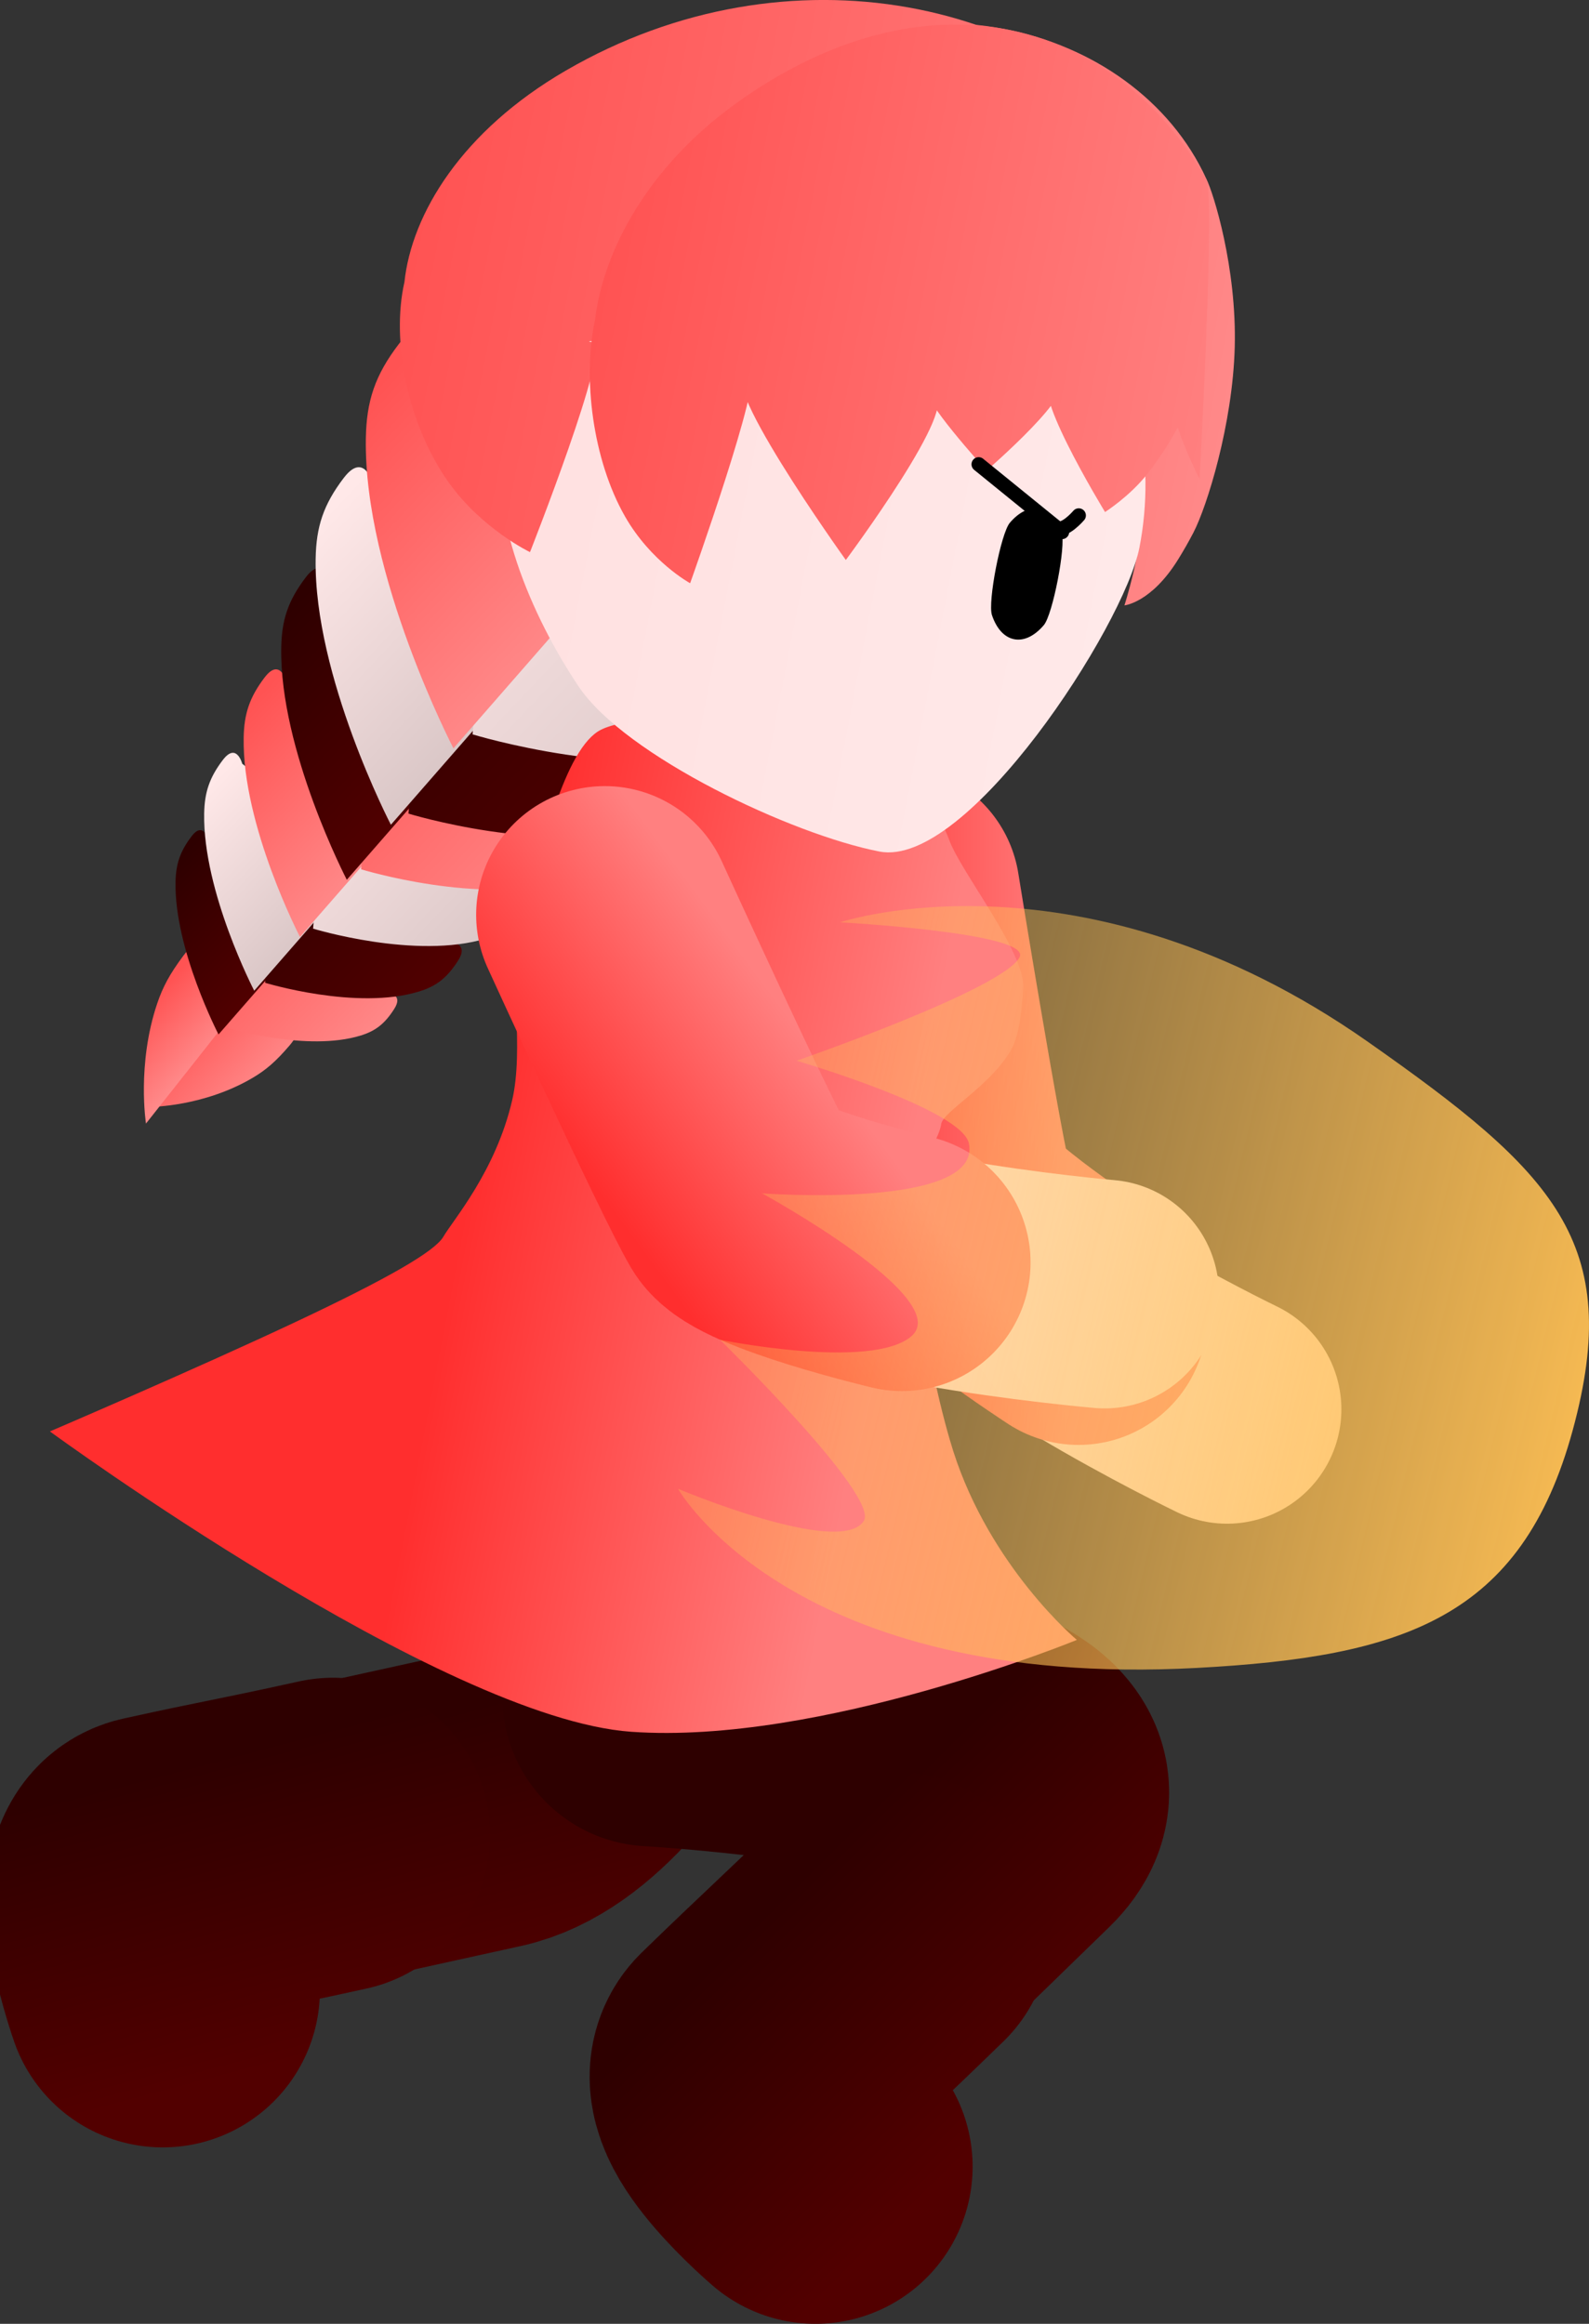 <svg version="1.1" xmlns="http://www.w3.org/2000/svg" xmlns:xlink="http://www.w3.org/1999/xlink" width="55.591" height="81.29" viewBox="0,0,55.591,81.29"><rect x="0" y="0" width="55.591" height="81.29" fill="#333333" stroke="none"/><defs><linearGradient x1="220.687" y1="175.916" x2="223.351" y2="178.44" gradientUnits="userSpaceOnUse" id="color-1"><stop offset="0" stop-color="#ff5353"/><stop offset="1" stop-color="#ff8989"/></linearGradient><linearGradient x1="219.592" y1="175.35" x2="221.522" y2="177.177" gradientUnits="userSpaceOnUse" id="color-2"><stop offset="0" stop-color="#ff5353"/><stop offset="1" stop-color="#ff8989"/></linearGradient><linearGradient x1="221.591" y1="172.023" x2="227.017" y2="177.161" gradientUnits="userSpaceOnUse" id="color-3"><stop offset="0" stop-color="#ff5353"/><stop offset="1" stop-color="#ff8989"/></linearGradient><linearGradient x1="220.073" y1="170.908" x2="223.951" y2="174.58" gradientUnits="userSpaceOnUse" id="color-4"><stop offset="0" stop-color="#2e0000"/><stop offset="1" stop-color="#520000"/></linearGradient><linearGradient x1="222.733" y1="169.759" x2="229.053" y2="175.744" gradientUnits="userSpaceOnUse" id="color-5"><stop offset="0" stop-color="#2e0000"/><stop offset="1" stop-color="#520000"/></linearGradient><linearGradient x1="220.992" y1="168.479" x2="225.509" y2="172.757" gradientUnits="userSpaceOnUse" id="color-6"><stop offset="0" stop-color="#ffe8e8"/><stop offset="1" stop-color="#d9c6c6"/></linearGradient><linearGradient x1="224.287" y1="167.265" x2="231.395" y2="173.997" gradientUnits="userSpaceOnUse" id="color-7"><stop offset="0" stop-color="#ffe8e8"/><stop offset="1" stop-color="#d9c6c6"/></linearGradient><linearGradient x1="222.298" y1="165.804" x2="227.379" y2="170.615" gradientUnits="userSpaceOnUse" id="color-8"><stop offset="0" stop-color="#ff5353"/><stop offset="1" stop-color="#ff8989"/></linearGradient><linearGradient x1="225.782" y1="164.299" x2="234.062" y2="172.14" gradientUnits="userSpaceOnUse" id="color-9"><stop offset="0" stop-color="#ff5353"/><stop offset="1" stop-color="#ff8989"/></linearGradient><linearGradient x1="223.502" y1="162.622" x2="229.419" y2="168.226" gradientUnits="userSpaceOnUse" id="color-10"><stop offset="0" stop-color="#2e0000"/><stop offset="1" stop-color="#520000"/></linearGradient><linearGradient x1="227.248" y1="161.424" x2="236.745" y2="170.418" gradientUnits="userSpaceOnUse" id="color-11"><stop offset="0" stop-color="#2e0000"/><stop offset="1" stop-color="#520000"/></linearGradient><linearGradient x1="224.591" y1="159.472" x2="231.379" y2="165.899" gradientUnits="userSpaceOnUse" id="color-12"><stop offset="0" stop-color="#ffe8e8"/><stop offset="1" stop-color="#d9c6c6"/></linearGradient><linearGradient x1="229.246" y1="157.461" x2="240.308" y2="167.936" gradientUnits="userSpaceOnUse" id="color-13"><stop offset="0" stop-color="#ffe8e8"/><stop offset="1" stop-color="#d9c6c6"/></linearGradient><linearGradient x1="226.199" y1="155.221" x2="234.104" y2="162.708" gradientUnits="userSpaceOnUse" id="color-14"><stop offset="0" stop-color="#ff5353"/><stop offset="1" stop-color="#ff8989"/></linearGradient><linearGradient x1="244.078" y1="182.72" x2="252.077" y2="182.763" gradientUnits="userSpaceOnUse" id="color-15"><stop offset="0" stop-color="#ffe0e0"/><stop offset="1" stop-color="#ffe9e9"/></linearGradient><linearGradient x1="242.803" y1="179.803" x2="251.803" y2="179.851" gradientUnits="userSpaceOnUse" id="color-16"><stop offset="0" stop-color="#ff2e2e"/><stop offset="1" stop-color="#ff8080"/></linearGradient><linearGradient x1="231.39" y1="199.796" x2="234.055" y2="209.881" gradientUnits="userSpaceOnUse" id="color-17"><stop offset="0" stop-color="#2e0000"/><stop offset="1" stop-color="#520000"/></linearGradient><linearGradient x1="221.684" y1="201.762" x2="224.477" y2="212.328" gradientUnits="userSpaceOnUse" id="color-18"><stop offset="0" stop-color="#2e0000"/><stop offset="1" stop-color="#520000"/></linearGradient><linearGradient x1="247.781" y1="200.968" x2="255.166" y2="208.433" gradientUnits="userSpaceOnUse" id="color-19"><stop offset="0" stop-color="#2e0000"/><stop offset="1" stop-color="#520000"/></linearGradient><linearGradient x1="240.422" y1="207.885" x2="248.158" y2="215.704" gradientUnits="userSpaceOnUse" id="color-20"><stop offset="0" stop-color="#2e0000"/><stop offset="1" stop-color="#520000"/></linearGradient><linearGradient x1="232.491" y1="173.323" x2="247.174" y2="176.168" gradientUnits="userSpaceOnUse" id="color-21"><stop offset="0" stop-color="#ff2e2e"/><stop offset="1" stop-color="#ff8080"/></linearGradient><linearGradient x1="232.491" y1="173.323" x2="247.174" y2="176.168" gradientUnits="userSpaceOnUse" id="color-22"><stop offset="0" stop-color="#ff0000"/><stop offset="1" stop-color="#ff5050"/></linearGradient><linearGradient x1="237.951" y1="184.657" x2="244.387" y2="179.906" gradientUnits="userSpaceOnUse" id="color-23"><stop offset="0" stop-color="#ffe0e0"/><stop offset="1" stop-color="#ffe9e9"/></linearGradient><linearGradient x1="235.823" y1="182.493" x2="243.064" y2="177.148" gradientUnits="userSpaceOnUse" id="color-24"><stop offset="0" stop-color="#ff2e2e"/><stop offset="1" stop-color="#ff8080"/></linearGradient><linearGradient x1="236.242" y1="149.376" x2="257.631" y2="153.521" gradientUnits="userSpaceOnUse" id="color-25"><stop offset="0" stop-color="#ff5353"/><stop offset="1" stop-color="#ff8989"/></linearGradient><linearGradient x1="236.164" y1="152.463" x2="256.859" y2="156.473" gradientUnits="userSpaceOnUse" id="color-26"><stop offset="0" stop-color="#000000"/><stop offset="1" stop-color="#313131"/></linearGradient><linearGradient x1="231.964" y1="155.399" x2="254.236" y2="159.715" gradientUnits="userSpaceOnUse" id="color-27"><stop offset="0" stop-color="#ffe0e0"/><stop offset="1" stop-color="#ffe9e9"/></linearGradient><linearGradient x1="232.036" y1="155.027" x2="254.308" y2="159.343" gradientUnits="userSpaceOnUse" id="color-28"><stop offset="0" stop-color="#ffd499"/><stop offset="1" stop-color="#ffd599"/></linearGradient><linearGradient x1="228.977" y1="147.968" x2="260.877" y2="154.15" gradientUnits="userSpaceOnUse" id="color-29"><stop offset="0" stop-color="#ff5353"/><stop offset="1" stop-color="#ff8989"/></linearGradient><linearGradient x1="229.146" y1="151.102" x2="260.012" y2="157.084" gradientUnits="userSpaceOnUse" id="color-30"><stop offset="0" stop-color="#000000"/><stop offset="1" stop-color="#313131"/></linearGradient><linearGradient x1="235.653" y1="149.262" x2="261.859" y2="154.34" gradientUnits="userSpaceOnUse" id="color-31"><stop offset="0" stop-color="#ff5353"/><stop offset="1" stop-color="#ff8989"/></linearGradient><linearGradient x1="235.689" y1="152.37" x2="261.044" y2="157.284" gradientUnits="userSpaceOnUse" id="color-32"><stop offset="0" stop-color="#000000"/><stop offset="1" stop-color="#313131"/></linearGradient><linearGradient x1="272.116" y1="189.217" x2="227.263" y2="178.548" gradientUnits="userSpaceOnUse" id="color-33"><stop offset="0" stop-color="#ffc054"/><stop offset="1" stop-color="#ffc054" stop-opacity="0"/></linearGradient></defs><g transform="translate(-214.446,-140.189)"><g data-paper-data="{&quot;isPaintingLayer&quot;:true}" fill-rule="nonzero" stroke-linejoin="miter" stroke-miterlimit="10" stroke-dasharray="" stroke-dashoffset="0" style="mix-blend-mode: normal"><g stroke="#000000" stroke-width="0" stroke-linecap="butt"><path d="M224.568,176.769c-0.468,0.549 -0.817,0.849 -1.281,1.123c-1.71,1.01 -3.563,1.017 -3.563,1.017l2.654,-5.298l2.218,2.746c0,0 0.441,-0.137 -0.027,0.412z" data-paper-data="{&quot;index&quot;:null}" fill="url(#color-1)"/><path d="M220.858,173.625c0.474,-0.636 0.414,-0.113 0.414,-0.113l2.059,1.198l-3.778,4.783c0,0 -0.325,-2.082 0.394,-4.204c0.195,-0.577 0.437,-1.028 0.911,-1.664z" data-paper-data="{&quot;index&quot;:null}" fill="url(#color-2)"/><path d="M228.239,175.481c-0.337,0.529 -0.66,0.773 -1.171,0.931c-1.88,0.581 -4.627,-0.26 -4.627,-0.26l0.487,-5.953l5.082,4.736c0,0 0.566,0.017 0.229,0.546z" data-paper-data="{&quot;index&quot;:null}" fill="url(#color-3)"/><path d="M221.151,169.44c0.409,-0.536 0.579,0.119 0.579,0.119l3.761,2.922l-3.4,3.894c0,0 -1.543,-2.971 -1.504,-5.319c0.011,-0.638 0.155,-1.08 0.564,-1.616z" data-paper-data="{&quot;index&quot;:null}" fill="url(#color-4)"/><path d="M230.476,173.786c-0.392,0.616 -0.768,0.901 -1.364,1.085c-2.19,0.677 -5.39,-0.303 -5.39,-0.303l0.567,-6.934l5.919,5.517c0,0 0.659,0.02 0.267,0.636z" data-paper-data="{&quot;index&quot;:null}" fill="url(#color-5)"/><path d="M222.246,166.769c0.477,-0.624 0.675,0.138 0.675,0.138l4.38,3.403l-3.961,4.536c0,0 -1.798,-3.46 -1.751,-6.195c0.013,-0.743 0.181,-1.258 0.657,-1.883z" data-paper-data="{&quot;index&quot;:null}" fill="url(#color-6)"/><path d="M232.996,171.795c-0.441,0.692 -0.864,1.013 -1.534,1.22c-2.463,0.761 -6.062,-0.341 -6.062,-0.341l0.638,-7.799l6.657,6.205c0,0 0.742,0.023 0.3,0.715z" data-paper-data="{&quot;index&quot;:null}" fill="url(#color-7)"/><path d="M223.71,163.88c0.536,-0.702 0.759,0.155 0.759,0.155l4.927,3.828l-4.455,5.102c0,0 -2.022,-3.892 -1.97,-6.968c0.014,-0.836 0.203,-1.415 0.739,-2.118z" data-paper-data="{&quot;index&quot;:null}" fill="url(#color-8)"/><path d="M235.927,169.575c-0.514,0.807 -1.007,1.18 -1.786,1.421c-2.869,0.887 -7.061,-0.397 -7.061,-0.397l0.743,-9.084l7.754,7.227c0,0 0.864,0.026 0.35,0.833z" data-paper-data="{&quot;index&quot;:null}" fill="url(#color-9)"/><path d="M225.145,160.382c0.624,-0.818 0.884,0.181 0.884,0.181l5.739,4.459l-5.189,5.943c0,0 -2.355,-4.533 -2.294,-8.116c0.016,-0.973 0.237,-1.649 0.861,-2.467z" data-paper-data="{&quot;index&quot;:null}" fill="url(#color-10)"/><path d="M238.884,167.476c-0.59,0.925 -1.155,1.354 -2.049,1.63c-3.291,1.017 -8.099,-0.456 -8.099,-0.456l0.853,-10.419l8.894,8.289c0,0 0.991,0.03 0.401,0.955z" data-paper-data="{&quot;index&quot;:null}" fill="url(#color-11)"/><path d="M226.477,156.902c0.716,-0.938 1.014,0.208 1.014,0.208l6.582,5.114l-5.952,6.816c0,0 -2.701,-5.2 -2.632,-9.309c0.019,-1.117 0.271,-1.891 0.987,-2.829z" data-paper-data="{&quot;index&quot;:null}" fill="url(#color-12)"/><path d="M242.799,164.51c-0.687,1.078 -1.345,1.577 -2.387,1.899c-3.834,1.185 -9.434,-0.531 -9.434,-0.531l0.993,-12.136l10.36,9.656c0,0 1.154,0.035 0.467,1.113z" data-paper-data="{&quot;index&quot;:null}" fill="url(#color-13)"/><path d="M228.395,152.228c0.834,-1.093 1.181,0.242 1.181,0.242l7.667,5.957l-6.933,7.94c0,0 -3.146,-6.057 -3.065,-10.843c0.022,-1.301 0.316,-2.203 1.15,-3.295z" data-paper-data="{&quot;index&quot;:null}" fill="url(#color-14)"/></g><g fill="none" stroke-linecap="round"><path d="M257.374,189.49c0,0 -9.101,-4.39 -9.711,-6.868c-0.724,-2.94 -1.935,-11.142 -1.935,-11.142" stroke="url(#color-15)" stroke-width="8"/><path d="M252.179,186.234c0,0 -4.332,-2.811 -4.6,-3.811c-0.453,-1.689 -1.951,-10.973 -1.951,-10.973" stroke="url(#color-16)" stroke-width="9"/></g><g fill="none" stroke-linecap="round"><path d="M239.902,191.708c0,0 -3.762,10.416 -8.357,11.427c-3.228,0.71 -8.71,1.917 -11.606,2.554c-1.175,0.259 0.192,4.129 0.192,4.129" stroke="url(#color-17)" stroke-width="10.5"/><path d="M220.138,209.807c0,0 -1.367,-3.87 -0.192,-4.129c2.896,-0.637 2.919,-0.589 6.147,-1.3" stroke="url(#color-18)" stroke-width="11"/></g><g fill="none" stroke-linecap="round"><path d="M237.271,199.528c0,0 15.827,0.901 12.32,4.309c-2.463,2.394 -6.646,6.459 -8.856,8.607c-0.897,0.871 2.238,3.548 2.238,3.548" stroke="url(#color-19)" stroke-width="10.5"/><path d="M242.973,215.979c0,0 -3.134,-2.676 -2.238,-3.548c2.21,-2.147 2.518,-2.379 4.981,-4.773" stroke="url(#color-20)" stroke-width="11"/></g><path d="M229.947,183.467c0.333,-0.584 1.84,-2.294 2.419,-4.797c0.411,-1.78 -0.074,-4.426 0.133,-5.266c0.795,-3.233 1.618,-6.805 2.857,-7.622c1.51,-0.995 10.706,-0.641 12.298,3.79c0.401,1.115 2.691,3.977 2.589,5.197c-0.038,0.458 -0.084,1.555 -0.43,2.155c-0.728,1.263 -2.379,2.147 -2.44,2.589c-0.091,0.659 -0.927,1.262 -0.789,4.72c0.116,2.906 0.929,5.831 1.207,6.705c1.298,4.079 4.328,6.617 4.328,6.617c0,0 -8.977,3.686 -15.598,3.213c-6.622,-0.473 -20.329,-10.506 -20.329,-10.506c0,0 5.163,-2.211 8.621,-3.841c3.245,-1.529 4.819,-2.45 5.133,-2.953z" fill="url(#color-21)" stroke="url(#color-22)" stroke-width="0" stroke-linecap="butt"/><g fill="none" stroke-linecap="round"><path d="M253.09,185.457c0,0 -11.107,-0.954 -12.353,-3.181c-1.479,-2.642 -4.824,-10.229 -4.824,-10.229" stroke="url(#color-23)" stroke-width="8"/><path d="M246,184.351c0,0 -5.078,-1.209 -5.602,-2.102c-0.885,-1.508 -4.794,-10.061 -4.794,-10.061" stroke="url(#color-24)" stroke-width="9"/></g><g stroke-width="0" stroke-linecap="butt"><path d="M235.851,151.473c0.319,-2.385 1.701,-5.36 4.308,-7.666c5.596,-4.949 13.974,-2.89 16.495,2.648c0.246,0.493 1.063,3.096 0.989,5.88c-0.072,2.693 -0.969,5.571 -1.447,6.488c-0.168,0.323 -0.347,0.634 -0.529,0.929c-0.941,1.524 -1.883,1.614 -1.883,1.614c0,0 0.608,-1.859 0.696,-3.7c0.111,-2.316 -0.36,-3.722 -0.191,-3.717c0.724,0.019 -1.229,2.346 -1.229,2.346c0,0 -1.191,-3.008 -0.474,-3.195c0.739,-0.193 -0.11,1.713 -1.028,3.089c-0.526,0.789 -1.259,1.369 -1.259,1.369c0,0 -2.238,-4.649 -1.267,-4.466c0.786,0.149 -2.097,3.168 -2.097,3.168c0,0 -1.946,-2.643 -1.465,-2.563c0.916,0.153 -2.691,5.837 -2.691,5.837c0,0 -3.783,-6.586 -2.544,-6.386c0.424,0.069 -1.966,7.38 -1.966,7.38c0,0 -1.102,-0.694 -1.795,-2.244c-0.859,-1.921 -1.062,-4.773 -0.623,-6.811z" fill="url(#color-25)" stroke="url(#color-26)"/><path d="M245.344,145.981c3.073,0.595 5.613,2.391 7.236,4.809c1.623,2.419 2.328,5.463 1.729,8.553c-0.53,2.737 -6.023,11.23 -9.095,10.634c-3.073,-0.595 -8.897,-3.349 -10.52,-5.767c-1.623,-2.42 -3.256,-6.092 -2.657,-9.183c0.599,-3.091 2.39,-5.65 4.799,-7.288c2.409,-1.637 5.436,-2.354 8.509,-1.758z" fill="url(#color-27)" stroke="url(#color-28)"/><path d="M228.594,150.066c0.251,-2.398 2.014,-5.299 5.645,-7.407c7.792,-4.524 17.019,-2.504 21.243,3.364c0.408,0.524 -3.118,7.358 -2.079,7.233c1.072,-0.129 -6.686,-0.61 -5.238,-0.334c1.172,0.224 -14.802,-1.068 -12.958,-0.75c0.631,0.109 -2.219,7.331 -2.219,7.331c0,0 -1.688,-0.808 -2.852,-2.448c-1.443,-2.034 -2.004,-4.955 -1.543,-6.989z" fill="url(#color-29)" stroke="url(#color-30)"/><path d="M235.266,151.359c0.288,-2.391 1.845,-5.332 4.921,-7.547c6.602,-4.754 13.155,-3.049 16.457,2.641c0.321,0.507 -0.232,10.491 -0.232,10.491c0,0 -1.576,-3.083 -0.711,-3.241c0.892,-0.164 -0.062,1.722 -1.121,3.071c-0.607,0.774 -1.474,1.327 -1.474,1.327c0,0 -2.92,-4.781 -1.73,-4.555c0.963,0.183 -2.418,3.106 -2.418,3.106c0,0 -2.48,-2.747 -1.891,-2.645c1.121,0.193 -3.03,5.771 -3.03,5.771c0,0 -4.881,-6.799 -3.365,-6.545c0.518,0.087 -2.082,7.358 -2.082,7.358c0,0 -1.371,-0.746 -2.279,-2.337c-1.127,-1.973 -1.494,-4.856 -1.044,-6.893z" fill="url(#color-31)" stroke="url(#color-32)"/></g><g><path d="M251.59,158.83c0.152,0.457 -0.314,2.859 -0.626,3.227c-0.313,0.368 -0.683,0.562 -1.037,0.493c-0.354,-0.069 -0.625,-0.386 -0.778,-0.845c-0.152,-0.458 0.314,-2.859 0.625,-3.227c0.313,-0.368 0.683,-0.562 1.037,-0.493c0.354,0.069 0.625,0.386 0.778,0.845z" data-paper-data="{&quot;index&quot;:null}" fill="#000000" stroke="none" stroke-width="1.301" stroke-linecap="butt"/><path d="M252.186,158.22c0,0 -0.518,0.608 -0.784,0.42c-0.249,-0.176 -0.703,0.087 -1.114,0.099" data-paper-data="{&quot;index&quot;:null}" fill="none" stroke="#000000" stroke-width="0.5" stroke-linecap="round"/></g><path d="M248.684,156.431l2.917,2.368" fill="none" stroke="#000000" stroke-width="0.5" stroke-linecap="round"/><path d="M238.164,192.267c0,0 5.683,2.406 6.502,1.126c0.56,-0.876 -5.032,-6.338 -5.032,-6.338c0,0 5.259,1.07 6.684,-0.111c1.577,-1.308 -5.213,-5.011 -5.213,-5.011c0,0 7.691,0.58 7.239,-1.741c-0.235,-1.206 -6.03,-2.897 -6.03,-2.897c0,0 7.217,-2.495 7.801,-3.62c0.445,-0.858 -6.28,-1.222 -6.28,-1.222c0,0 8.466,-2.838 18.462,4.176c6.503,4.564 8.965,7.013 7.17,13.592c-1.796,6.578 -5.929,7.926 -13.149,8.314c-14.174,0.762 -18.153,-6.268 -18.153,-6.268z" fill="url(#color-33)" stroke="none" stroke-width="NaN" stroke-linecap="butt"/></g></g></svg><!--rotationCenter:25.554005441786046:39.81129443120915-->